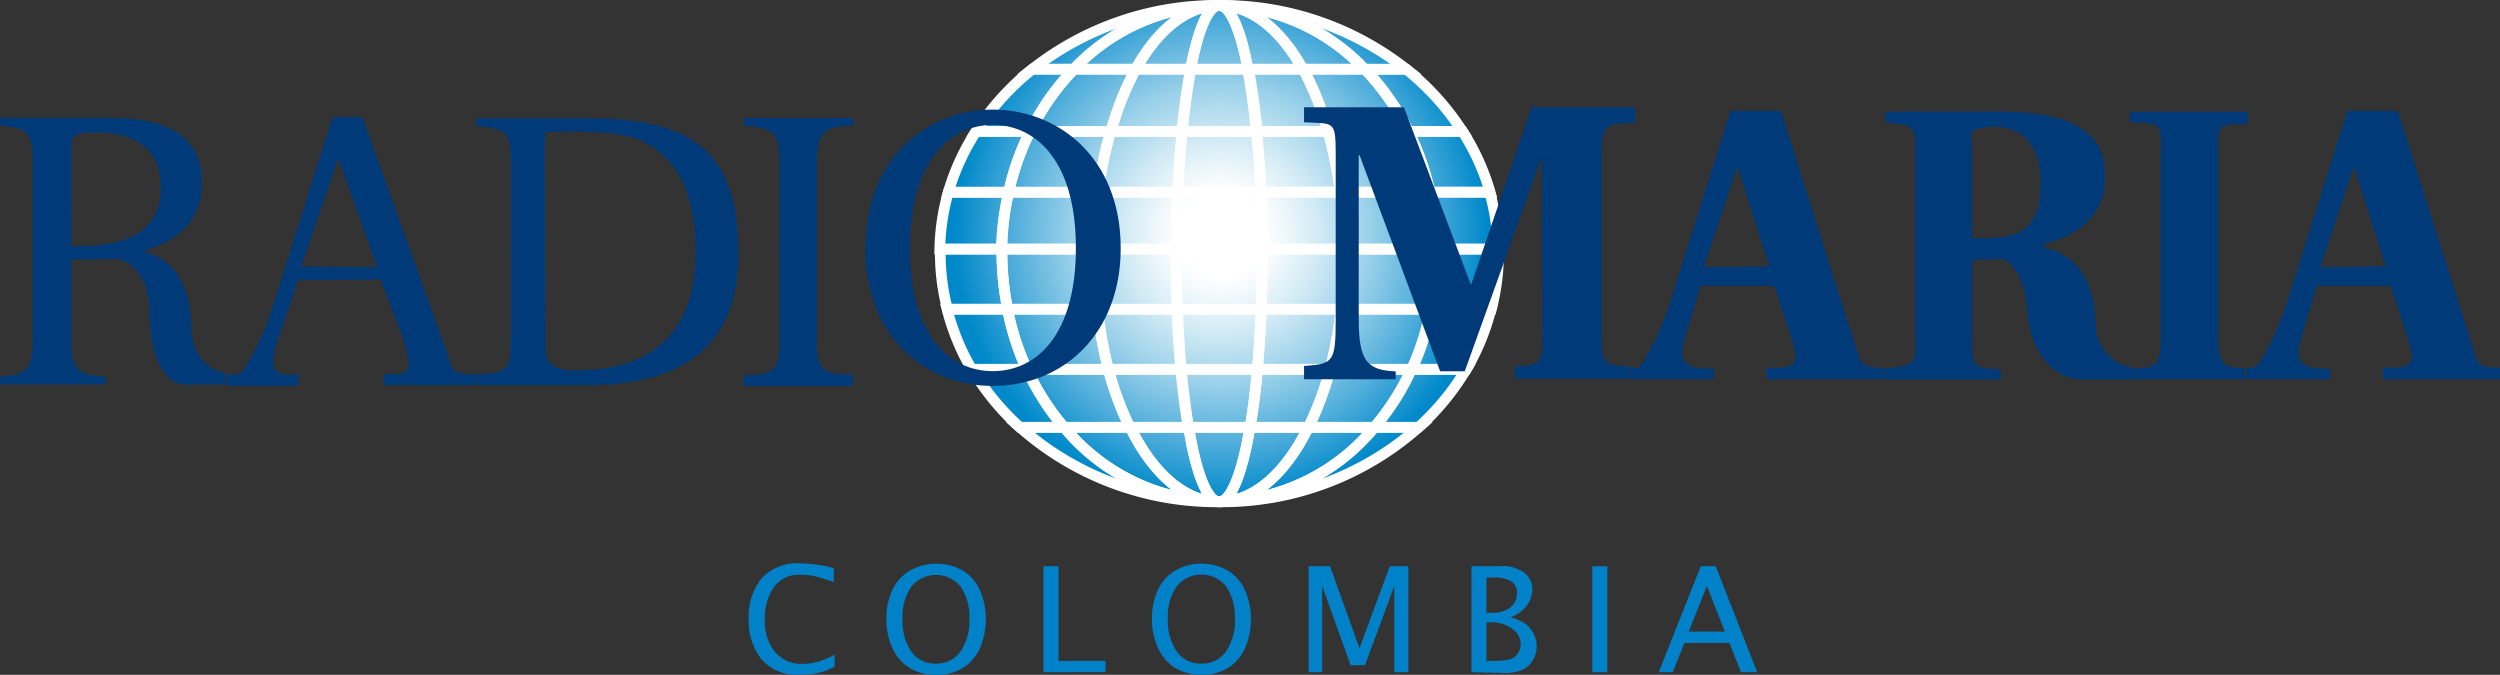 <svg id="Layer_1" data-name="Layer 1" xmlns="http://www.w3.org/2000/svg" xmlns:xlink="http://www.w3.org/1999/xlink" viewBox="0 0 203.02 54.8"><rect x="0" y="0" width="203.02" height="54.8" fill="#333333" stroke="none"/><defs><style>.cls-1,.cls-5{fill:none;}.cls-2{clip-path:url(#clip-path);}.cls-3{fill:url(#Degradado_sin_nombre_3);}.cls-4{clip-path:url(#clip-path-2);}.cls-5{stroke:#fff;stroke-width:0.87px;}.cls-6{fill:#003a79;}.cls-7{fill:#0081c8;}</style><clipPath id="clip-path" transform="translate(0.01 -0.66)"><path class="cls-1" d="M76.28,21.33c0,11.13,10.15,20.15,22.68,20.15s22.68-9,22.68-20.15S111.48,1.17,99,1.17s-22.68,9-22.68,20.16"/></clipPath><radialGradient id="Degradado_sin_nombre_3" cx="189.13" cy="834.83" r="0.95" gradientTransform="matrix(22.7, 0, 0, -22.7, -4194.07, 18969.88)" gradientUnits="userSpaceOnUse"><stop offset="0" stop-color="#fff"/><stop offset="0.16" stop-color="#fff"/><stop offset="0.23" stop-color="#f2f9fc"/><stop offset="0.37" stop-color="#d1eaf5"/><stop offset="0.56" stop-color="#9bd1ea"/><stop offset="0.78" stop-color="#51aedb"/><stop offset="1" stop-color="#0089ca"/></radialGradient><clipPath id="clip-path-2" transform="translate(0.01 -0.66)"><rect class="cls-1" x="-0.01" y="0.46" width="203.02" height="41.58"/></clipPath></defs><title>radio-maria.logo</title><g class="cls-2"><rect class="cls-3" x="76.29" y="0.51" width="45.36" height="40.31"/></g><g class="cls-4"><path class="cls-5" d="M81.35,21.25c0-.12,0-.24,0-.36h-5c0,.12,0,.24,0,.36a18.08,18.08,0,0,0,.58,4.52h4.9A23.13,23.13,0,0,1,81.35,21.25Z" transform="translate(0.01 -0.66)"/><path class="cls-5" d="M81.9,16.27H77a18,18,0,0,0-.69,4.62h5A22.3,22.3,0,0,1,81.9,16.27Z" transform="translate(0.01 -0.66)"/><path class="cls-5" d="M81.81,25.77H76.9a18.83,18.83,0,0,0,2,4.88h4.45A21.38,21.38,0,0,1,81.81,25.77Z" transform="translate(0.01 -0.66)"/><path class="cls-5" d="M83.39,30.65H78.94a20.45,20.45,0,0,0,3.87,4.71h3.59A20.3,20.3,0,0,1,83.39,30.65Z" transform="translate(0.01 -0.66)"/><path class="cls-5" d="M99,1.1A24.25,24.25,0,0,0,83.82,6.28h3.37A16.44,16.44,0,0,1,99,1.1Z" transform="translate(0.01 -0.66)"/><path class="cls-5" d="M114.19,6.28A24.22,24.22,0,0,0,99,1.1a16.44,16.44,0,0,1,11.82,5.19Z" transform="translate(0.01 -0.66)"/><path class="cls-5" d="M86.41,35.36H82.82A24.08,24.08,0,0,0,99,41.41,16.6,16.6,0,0,1,86.41,35.36Z" transform="translate(0.01 -0.66)"/><path class="cls-5" d="M83.64,11.33H79.26A18.5,18.5,0,0,0,77,16.27H81.9A21.17,21.17,0,0,1,83.64,11.33Z" transform="translate(0.01 -0.66)"/><path class="cls-5" d="M87.19,6.28H83.82a20.8,20.8,0,0,0-4.56,5.05h4.38A20,20,0,0,1,87.19,6.28Z" transform="translate(0.01 -0.66)"/><path class="cls-5" d="M114.37,11.33h4.38a20.77,20.77,0,0,0-4.56-5.05h-3.36A20,20,0,0,1,114.37,11.33Z" transform="translate(0.01 -0.66)"/><path class="cls-5" d="M114.62,30.65h4.45a18.6,18.6,0,0,0,2-4.88h-4.9A21.64,21.64,0,0,1,114.62,30.65Z" transform="translate(0.01 -0.66)"/><path class="cls-5" d="M99,41.41a24.09,24.09,0,0,0,16.19-6.05H111.6A16.59,16.59,0,0,1,99,41.41Z" transform="translate(0.01 -0.66)"/><path class="cls-5" d="M116.65,21.25a22.56,22.56,0,0,1-.45,4.52h4.9a17.89,17.89,0,0,0,.58-4.52c0-.12,0-.24,0-.36h-5C116.65,21,116.65,21.13,116.65,21.25Z" transform="translate(0.01 -0.66)"/><path class="cls-5" d="M116.65,20.89h5a18.13,18.13,0,0,0-.69-4.63h-4.87A23,23,0,0,1,116.65,20.89Z" transform="translate(0.01 -0.66)"/><path class="cls-5" d="M111.6,35.36h3.59a20.45,20.45,0,0,0,3.87-4.71h-4.45A20.06,20.06,0,0,1,111.6,35.36Z" transform="translate(0.01 -0.66)"/><path class="cls-5" d="M114.37,11.33a21.79,21.79,0,0,1,1.74,4.94H121a18.61,18.61,0,0,0-2.24-4.94Z" transform="translate(0.01 -0.66)"/><path class="cls-5" d="M83.39,30.65a20.3,20.3,0,0,0,3,4.71h5.36A25.42,25.42,0,0,1,90,30.65Z" transform="translate(0.01 -0.66)"/><path class="cls-5" d="M110.82,6.28h-5a23.79,23.79,0,0,1,2,5.05h6.54A20,20,0,0,0,110.82,6.28Z" transform="translate(0.01 -0.66)"/><path class="cls-5" d="M109.14,20.89h7.51a23,23,0,0,0-.54-4.63h-7.28A37.45,37.45,0,0,1,109.14,20.89Z" transform="translate(0.01 -0.66)"/><path class="cls-5" d="M108.83,16.27h7.29a21.75,21.75,0,0,0-1.74-4.94h-6.54A33.16,33.16,0,0,1,108.83,16.27Z" transform="translate(0.01 -0.66)"/><path class="cls-5" d="M92.22,6.28h-5a20,20,0,0,0-3.55,5.05h6.54A23.7,23.7,0,0,1,92.22,6.28Z" transform="translate(0.01 -0.66)"/><path class="cls-5" d="M108,30.65h6.64a21.64,21.64,0,0,0,1.58-4.88h-7.32A34.3,34.3,0,0,1,108,30.65Z" transform="translate(0.01 -0.66)"/><path class="cls-5" d="M106.24,35.36h5.36a20.07,20.07,0,0,0,3-4.71H108A24.9,24.9,0,0,1,106.24,35.36Z" transform="translate(0.01 -0.66)"/><path class="cls-5" d="M109.14,21.25a40.45,40.45,0,0,1-.26,4.52h7.32a22.68,22.68,0,0,0,.45-4.52c0-.12,0-.24,0-.36h-7.51C109.14,21,109.14,21.13,109.14,21.25Z" transform="translate(0.01 -0.66)"/><path class="cls-5" d="M89.18,16.27H81.9a22.24,22.24,0,0,0-.54,4.62h7.51A38.63,38.63,0,0,1,89.18,16.27Z" transform="translate(0.01 -0.66)"/><path class="cls-5" d="M92.22,6.28C94,3.06,96.4,1.1,99,1.1A16.44,16.44,0,0,0,87.19,6.28Z" transform="translate(0.01 -0.66)"/><path class="cls-5" d="M111.6,35.36h-5.36c-1.84,3.73-4.4,6.05-7.24,6.05A16.59,16.59,0,0,0,111.6,35.36Z" transform="translate(0.01 -0.66)"/><path class="cls-5" d="M90.18,11.33H83.64a21.36,21.36,0,0,0-1.74,4.94h7.28A33.15,33.15,0,0,1,90.18,11.33Z" transform="translate(0.01 -0.66)"/><path class="cls-5" d="M105.79,6.28h5A16.44,16.44,0,0,0,99,1.1C101.62,1.1,104,3.06,105.79,6.28Z" transform="translate(0.01 -0.66)"/><path class="cls-5" d="M89.12,25.77H81.81a21.5,21.5,0,0,0,1.59,4.88H90A34.89,34.89,0,0,1,89.12,25.77Z" transform="translate(0.01 -0.66)"/><path class="cls-5" d="M91.77,35.36H86.41A16.6,16.6,0,0,0,99,41.41C96.17,41.41,93.61,39.09,91.77,35.36Z" transform="translate(0.01 -0.66)"/><path class="cls-5" d="M88.87,21.25c0-.12,0-.24,0-.36H81.36c0,.12,0,.24,0,.36a23.2,23.2,0,0,0,.46,4.52h7.32A38.91,38.91,0,0,1,88.87,21.25Z" transform="translate(0.01 -0.66)"/><path class="cls-5" d="M96,11.33c.19-1.9.43-3.6.7-5.05H92.22a23.69,23.69,0,0,0-2,5.05Z" transform="translate(0.01 -0.66)"/><path class="cls-5" d="M107.83,11.33a23.88,23.88,0,0,0-2-5.05h-4.45c.28,1.45.52,3.15.7,5.05Z" transform="translate(0.01 -0.66)"/><path class="cls-5" d="M95.62,16.27H89.18a38.3,38.3,0,0,0-.31,4.62h6.64C95.52,19.3,95.56,17.75,95.62,16.27Z" transform="translate(0.01 -0.66)"/><path class="cls-5" d="M89.12,25.77A34.89,34.89,0,0,0,90,30.65h5.88c-.14-1.52-.24-3.16-.31-4.88Z" transform="translate(0.01 -0.66)"/><path class="cls-5" d="M102.1,30.65H108a34.3,34.3,0,0,0,.91-4.88h-6.48C102.34,27.5,102.23,29.13,102.1,30.65Z" transform="translate(0.01 -0.66)"/><path class="cls-5" d="M102.39,16.27h6.44a33.4,33.4,0,0,0-1-4.94H102C102.19,12.86,102.32,14.52,102.39,16.27Z" transform="translate(0.01 -0.66)"/><path class="cls-5" d="M96,11.33H90.18a33.15,33.15,0,0,0-1,4.94h6.44C95.7,14.52,95.82,12.86,96,11.33Z" transform="translate(0.01 -0.66)"/><path class="cls-5" d="M102.49,21.25c0,1.56,0,3.07-.09,4.52h6.48a40.26,40.26,0,0,0,.26-4.52c0-.12,0-.24,0-.36h-6.65Z" transform="translate(0.01 -0.66)"/><path class="cls-5" d="M102.49,20.89h6.65a37.61,37.61,0,0,0-.31-4.63h-6.44C102.45,17.75,102.49,19.3,102.49,20.89Z" transform="translate(0.01 -0.66)"/><path class="cls-5" d="M92.22,6.28h4.45C97.29,3.06,98.11,1.1,99,1.1,96.4,1.1,94,3.06,92.22,6.28Z" transform="translate(0.01 -0.66)"/><path class="cls-5" d="M101.34,6.28h4.45C104,3.06,101.62,1.1,99,1.1,99.9,1.1,100.73,3.06,101.34,6.28Z" transform="translate(0.01 -0.66)"/><path class="cls-5" d="M106.24,35.36H101.5c-.63,3.73-1.52,6.05-2.49,6.05C101.84,41.41,104.4,39.09,106.24,35.36Z" transform="translate(0.01 -0.66)"/><path class="cls-5" d="M96.51,35.36H91.77c1.84,3.73,4.4,6.05,7.24,6.05C98,41.41,97.15,39.09,96.51,35.36Z" transform="translate(0.01 -0.66)"/><path class="cls-5" d="M90,30.65a25.42,25.42,0,0,0,1.73,4.71h4.75c-.23-1.39-.44-3-.6-4.71Z" transform="translate(0.01 -0.66)"/><path class="cls-5" d="M102.1,30.65c-.16,1.73-.36,3.32-.6,4.71h4.75A25,25,0,0,0,108,30.65Z" transform="translate(0.01 -0.66)"/><path class="cls-5" d="M95.51,21.25v-.36H88.87c0,.12,0,.24,0,.36a39.1,39.1,0,0,0,.26,4.52H95.6C95.55,24.32,95.51,22.81,95.51,21.25Z" transform="translate(0.01 -0.66)"/><path class="cls-5" d="M102.39,16.27c-.07-1.75-.2-3.41-.35-4.94H96c-.15,1.53-.27,3.18-.34,4.94Z" transform="translate(0.01 -0.66)"/><path class="cls-5" d="M95.51,20.89h7c0-1.6,0-3.15-.11-4.63H95.62C95.55,17.75,95.52,19.3,95.51,20.89Z" transform="translate(0.01 -0.66)"/><path class="cls-5" d="M95.51,21.25c0,1.56,0,3.07.09,4.52h6.8c.06-1.45.09-3,.09-4.52v-.36h-7Z" transform="translate(0.01 -0.66)"/><path class="cls-5" d="M101.5,35.36h-5c.63,3.73,1.52,6.05,2.49,6.05S100.86,39.09,101.5,35.36Z" transform="translate(0.01 -0.66)"/><path class="cls-5" d="M96.67,6.28h4.67C100.73,3.06,99.9,1.1,99,1.1S97.29,3.06,96.67,6.28Z" transform="translate(0.01 -0.66)"/><path class="cls-5" d="M95.61,25.77c.07,1.72.17,3.36.31,4.88h6.18c.14-1.52.24-3.16.31-4.88Z" transform="translate(0.01 -0.66)"/><path class="cls-5" d="M102,11.33c-.18-1.9-.42-3.6-.7-5.05H96.67c-.27,1.45-.51,3.15-.7,5.05Z" transform="translate(0.01 -0.66)"/><path class="cls-5" d="M95.92,30.65c.16,1.73.36,3.32.6,4.71h5c.23-1.39.44-3,.6-4.71Z" transform="translate(0.01 -0.66)"/><path class="cls-6" d="M5.79,20.65c2.6,0,7.26-.1,7.26-4.78,0-4.35-4.06-4.45-5.34-4.45-1.64,0-1.92.23-1.92,1.18Zm6.05.54c3.9.83,3.69,6.2,3.69,6.2.16,3.24,2.73,3.56,2.73,3.56v.93H14.68c-1.34-.22-2.57-2.36-2.57-6S9.6,21.69,9.6,21.69l-3.81.05v6.56c0,2.19.31,2.82,2.79,2.95v.62H0v-.62c2.51-.16,2.64-.85,2.64-3.31V13.78c0-2.42-.47-2.71-2.64-2.94v-.62H8.55c2.76,0,8,.3,7.83,5.33.05,3.4-2.64,4.91-4.49,5.38Z" transform="translate(0.01 -0.66)"/><path class="cls-6" d="M160.14,20c3,0,5.56.13,5.56-4.55,0-4.36-3-4.65-4.44-4.45-1.61.22-1.12.48-1.12,1.43Zm5.82.77c4.44.83,4.2,6.2,4.2,6.2a3.63,3.63,0,0,0,3.1,3.56v.94h-4.08c-2.09.11-4.28-1.81-4.55-5.54s-2-4.22-2-4.22l-2.46.05,0,6.25c0,2.2-.27,2.58,2.3,2.64v.83H153v-.92c2.86-.16,2.52-.57,2.52-3V13.34c0-2.42.08-2.51-2.4-2.73V9.73l9.14,0c3.14,0,8.85.29,8.67,5.33.06,3.4-2.76,4.9-4.87,5.37Z" transform="translate(0.01 -0.66)"/><path class="cls-6" d="M30.61,22.35l-3.15-8.83-3,8.78Zm8,9.59H31.16l0-.93c1.09,0,2,.28,2-.92A8.06,8.06,0,0,0,32.66,28l-1.77-4.65-6.69.06-1.78,5.28A4,4,0,0,0,22.18,30c0,1.36,1.45,1.06,2.07,1.06l-.07.93H18.37l0-.93c.47,0,.92.21,1.45-.41A23.1,23.1,0,0,0,22,26l5-15.84h2.41L36,28.5c.94,2.37.22,2.46,2.74,2.57Z" transform="translate(0.01 -0.66)"/><path class="cls-6" d="M143.66,22.29l-2.57-8.12-2.73,8.18Zm7.39,7.59c.29.54.72.65,1.9.65v.92h-9.5v-.93c1.08,0,2.36.13,2.36-.88a8.34,8.34,0,0,0-.54-2.09l-1.18-3.68h-6l-1.34,4.5a2.82,2.82,0,0,0-.13,1.07c0,1.31,1.93,1.14,2.54,1.14v.87h-6.78v-.93c.47,0,.52.21,1-.4a23.39,23.39,0,0,0,2.14-4.61l5-15.84h4.09l5.47,17.25Z" transform="translate(0.01 -0.66)"/><path class="cls-6" d="M193.72,22.29l-2.57-8.12-2.72,8.18Zm7.39,7.59c.29.54.72.65,1.9.65v.92H193.5v-.93c1.08,0,2.36.13,2.36-.88a8.45,8.45,0,0,0-.54-2.09l-1.18-3.68h-6l-1.34,4.5a2.81,2.81,0,0,0-.13,1.07c0,1.31,1.92,1.14,2.54,1.14v.87h-6.78v-.93c.47,0,.52.21,1.05-.4a23.58,23.58,0,0,0,2.14-4.61l5-15.84h4.09l5.48,17.25Z" transform="translate(0.01 -0.66)"/><path class="cls-6" d="M44.3,11.38l-.06,1.37.06,16.35c0,1.12.79,1.64,2.32,1.64,2,0,9.86,0,9.86-9.52,0-2.75-.47-5.77-2.4-7.69-1.53-1.41-2.35-2.19-8-2.19ZM38.74,31.07c2.42-.13,2.73-.41,2.73-2.7V13.84c0-2.42-.35-2.75-2.8-2.95v-.62h8.59c9.45-.11,12.66,3.07,12.7,10.9,0,5.23-2.07,10.77-12.25,10.77h-9Z" transform="translate(0.01 -0.66)"/><path class="cls-6" d="M60.38,31.13c2.54-.06,2.9-.38,2.9-2.71V13.86c0-2.43-.42-2.82-2.9-3v-.62h8.87v.62c-2.18.1-2.93.33-2.93,3V28.42c0,2.56.72,2.59,2.93,2.66V32H60.38Z" transform="translate(0.01 -0.66)"/><path class="cls-6" d="M173.24,30.58c2,0,2.22-.38,2.22-2.7V13.31c0-2.43.35-2.7-2.49-2.7V9.74h9.52l.05,1c-2.62,0-2.42,0-2.42,2.6V27.88c0,2.56.62,2.66,2.18,2.66v.92h-9" transform="translate(0.01 -0.66)"/><path class="cls-6" d="M87.36,20.8c0-7.4-3.51-10-6.74-10s-6.74,2.63-6.74,10c0,7.15,3.23,10,6.74,10s6.74-2.89,6.74-10m-17.09,0c0-7.47,5.16-11.24,10.35-11.24S91,13.36,91,20.83C91,27.75,86.34,32,80.61,32S70.26,27.75,70.26,20.83" transform="translate(0.01 -0.66)"/><path class="cls-6" d="M132.81,10.62c-2,.16-2.75-.22-2.75,2.41V27.82c0,2.56.24,2.47,2.27,2.6v1H123v-1c2.47-.13,2.25-.5,2.25-3.24l-.06-12.56V13.42l-6.25,17.39h-2L110.4,13.27h-.07V26.56c0,3.43.67,4.16,3,4.26v.64h-7.44l0-1.08c2.4-.17,2.57-.3,2.57-3.9V13c0-2.6-.22-2.28-2.57-2.41l0-1.22H114l5.45,14.44,4.92-14.44h8.4Z" transform="translate(0.01 -0.66)"/></g><path class="cls-7" d="M67.77,54.8a6,6,0,0,1-.94.4,5.22,5.22,0,0,1-.86.19,7.34,7.34,0,0,1-1,.06,3.8,3.8,0,0,1-3.18-1.29,5.06,5.06,0,0,1-1-3.23,5,5,0,0,1,1-3.25,3.92,3.92,0,0,1,3.21-1.27,11.67,11.67,0,0,1,2.7.38v1.15A13.56,13.56,0,0,0,66,47.42a5.76,5.76,0,0,0-.93-.08,2.49,2.49,0,0,0-2.24,1A4.55,4.55,0,0,0,62.1,51a3.93,3.93,0,0,0,.8,2.57,2.76,2.76,0,0,0,2.26,1,4.61,4.61,0,0,0,.81-.07,5.12,5.12,0,0,0,.8-.22,7.36,7.36,0,0,0,1-.46Z" transform="translate(0.01 -0.66)"/><path class="cls-7" d="M76,55.46a4,4,0,0,1-2.13-.55,3.62,3.62,0,0,1-1.4-1.6,5.49,5.49,0,0,1-.5-2.38,5.6,5.6,0,0,1,.47-2.33A3.58,3.58,0,0,1,73.88,47a4.35,4.35,0,0,1,4.3,0,3.57,3.57,0,0,1,1.4,1.62,6,6,0,0,1,0,4.65,3.61,3.61,0,0,1-1.38,1.62A4,4,0,0,1,76,55.46Zm0-.91a2.35,2.35,0,0,0,2-1,4.38,4.38,0,0,0,.71-2.65A4.31,4.31,0,0,0,78,48.3a2.58,2.58,0,0,0-4,0,4.31,4.31,0,0,0-.72,2.63A4.39,4.39,0,0,0,74,53.58,2.35,2.35,0,0,0,76,54.55Z" transform="translate(0.01 -0.66)"/><path class="cls-7" d="M84.73,55.25V46.64h1.22v7.69h3.82v.91Z" transform="translate(0.01 -0.66)"/><path class="cls-7" d="M97.56,55.46a4,4,0,0,1-2.12-.55,3.62,3.62,0,0,1-1.4-1.6,5.5,5.5,0,0,1-.5-2.38A5.6,5.6,0,0,1,94,48.61,3.58,3.58,0,0,1,95.41,47a4.35,4.35,0,0,1,4.3,0,3.58,3.58,0,0,1,1.4,1.62,6,6,0,0,1,0,4.65,3.61,3.61,0,0,1-1.38,1.62A4,4,0,0,1,97.56,55.46Zm0-.91a2.35,2.35,0,0,0,2-1,4.39,4.39,0,0,0,.71-2.65,4.31,4.31,0,0,0-.72-2.63,2.58,2.58,0,0,0-4,0,4.31,4.31,0,0,0-.72,2.63,4.39,4.39,0,0,0,.71,2.65A2.35,2.35,0,0,0,97.56,54.55Z" transform="translate(0.01 -0.66)"/><path class="cls-7" d="M106.26,55.25V46.64H108l2.39,6.66,2.46-6.66h1.51v8.61h-1.14v-7l-2.38,6.43h-1.17l-2.31-6.44v7Z" transform="translate(0.01 -0.66)"/><path class="cls-7" d="M119.49,55.25V46.64h2.25a3,3,0,0,1,2.08.56,1.75,1.75,0,0,1,.61,1.33,2.25,2.25,0,0,1-.41,1.25,2.71,2.71,0,0,1-1.37,1,3.93,3.93,0,0,1,1.26.58,2.26,2.26,0,0,1,.64.79,2.16,2.16,0,0,1,.23,1,2.13,2.13,0,0,1-.31,1.12,2,2,0,0,1-.82.78,3.71,3.71,0,0,1-1.6.26Zm1.21-4.83h.4a2.29,2.29,0,0,0,1.58-.46,1.49,1.49,0,0,0,.5-1.15,1.08,1.08,0,0,0-.45-.93,2.74,2.74,0,0,0-1.55-.32h-.48Zm0,3.91h.25a6.28,6.28,0,0,0,1.7-.14,1.19,1.19,0,0,0,.61-.47,1.32,1.32,0,0,0,.22-.74,1.54,1.54,0,0,0-.69-1.26,2.81,2.81,0,0,0-1.74-.52h-.35Z" transform="translate(0.01 -0.66)"/><path class="cls-7" d="M129.3,55.25V46.64h1.22v8.61Z" transform="translate(0.01 -0.66)"/><path class="cls-7" d="M134.69,55.25l3.42-8.61h1.21l3.37,8.61h-1.32l-.94-2.38h-3.65l-.95,2.38Zm2.44-3.3h2.93l-1.46-3.71Z" transform="translate(0.01 -0.66)"/></svg>